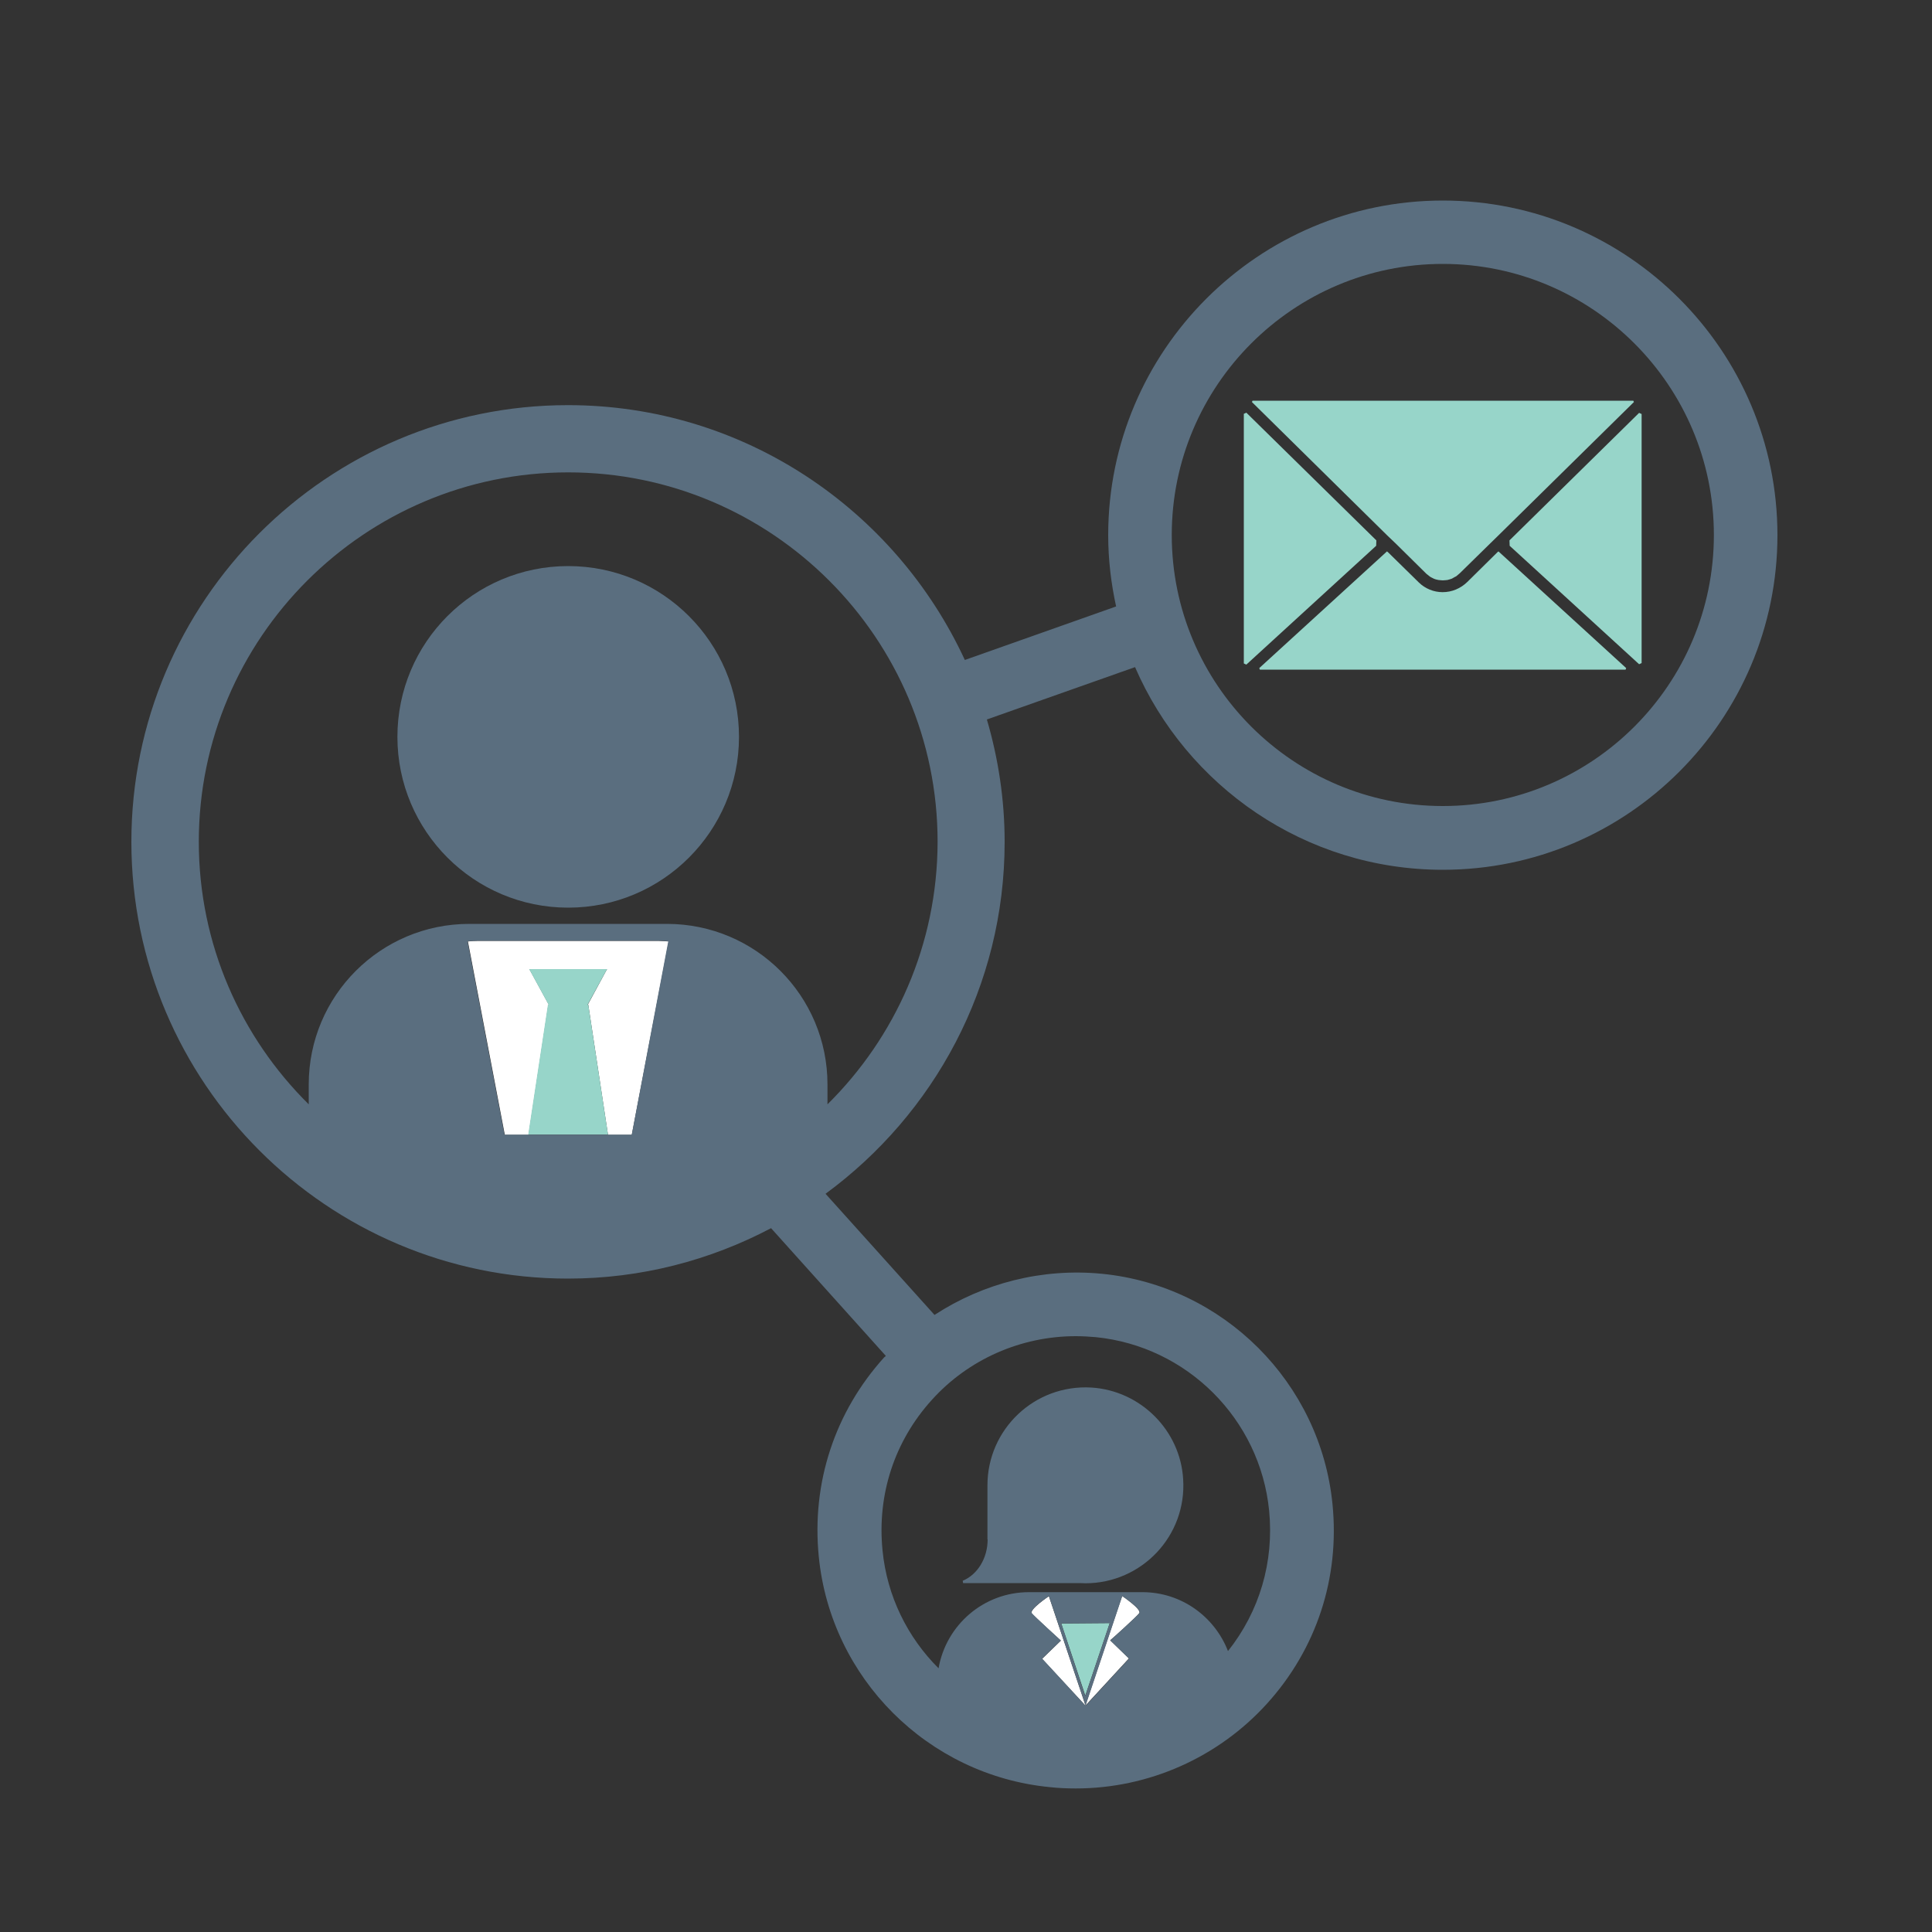 <?xml version="1.0" encoding="utf-8"?>
<!-- Generator: Adobe Illustrator 26.3.1, SVG Export Plug-In . SVG Version: 6.00 Build 0)  -->
<svg version="1.1" id="Capa_1" xmlns="http://www.w3.org/2000/svg" xmlns:xlink="http://www.w3.org/1999/xlink" x="0px" y="0px"
	 viewBox="0 0 100 100" style="enable-background:new 0 0 100 100;" xml:space="preserve">
<rect x="0" y="0" width="100" height="100" fill="#333333" stroke="none"/>
<style type="text/css">
	.st0{fill:none;}
	.st1{fill:#5A6E7F;}
	.st2{fill:#97D5C9;}
	.st3{fill:#FFFFFF;}
</style>
<g>
	<path class="st0" d="M56.71,69.21c-0.35-0.03-0.69-0.05-1.03-0.05c-2.84,0-5.56,1.21-7.46,3.31c-1.93,2.13-2.84,4.9-2.55,7.79
		c0.24,2.37,1.3,4.51,2.9,6.1c0.39-2.24,2.33-3.94,4.68-3.94h5.87c2.03,0,3.74,1.27,4.43,3.05c1.64-2.05,2.4-4.61,2.13-7.27
		C65.22,73.46,61.45,69.68,56.71,69.21z M56.19,81.94l-0.28-0.01h-6.05l-0.02-0.12c0.75-0.31,1.29-1.15,1.29-2.14v-2.71l0,0v-0.1
		c0-2.91,2.45-5.24,5.39-5.06c2.52,0.16,4.58,2.21,4.74,4.74C61.43,79.49,59.1,81.94,56.19,81.94z"/>
	<path class="st0" d="M60.65,27.69c0,7.74,6.29,14.03,14.03,14.03s14.03-6.29,14.03-14.03c0-7.73-6.29-14.03-14.03-14.03
		S60.65,19.96,60.65,27.69z M64.51,34.4l-0.13-0.06V21.42l0.13-0.06l6.72,6.62l-0.01,0.28L64.51,34.4z M84.15,34.65H65.22
		l-0.03-0.08l6.61-6.04l0.05,0.04l1.6,1.57c0.33,0.32,0.76,0.5,1.23,0.5c0.48,0,0.94-0.19,1.28-0.53l1.57-1.54l0.05-0.04l6.61,6.04
		L84.15,34.65z M84.84,21.37l0.13,0.06v12.89l-0.13,0.06l-6.71-6.14l-0.01-0.28L84.84,21.37z M84.57,20.81l-7.01,6.9l-0.42,0.41
		l-1.57,1.54l-0.2,0.16l-0.08,0.04l-0.14,0.07l-0.09,0.03l-0.14,0.04l-0.1,0.01l-0.13,0.01l-0.13-0.01l-0.1-0.01l-0.13-0.03
		l-0.09-0.03l-0.13-0.07l-0.07-0.04l-0.19-0.15l-1.6-1.57l-0.42-0.41l-7.01-6.9l0.03-0.08h19.71L84.57,20.81z"/>
	<path class="st0" d="M48.52,43.57c0-10.54-8.58-19.12-19.12-19.12c-10.54,0-19.12,8.58-19.12,19.12c0,5.31,2.18,10.12,5.69,13.59
		v-1.03c0-4.59,3.72-8.31,8.31-8.31h10.23c4.59,0,8.31,3.72,8.31,8.31v1.03C46.34,53.69,48.52,48.89,48.52,43.57z M29.4,46.99
		c-4.88,0-8.84-3.96-8.84-8.84c0-4.88,3.96-8.84,8.84-8.84c4.88,0,8.84,3.96,8.84,8.84C38.25,43.03,34.29,46.99,29.4,46.99z"/>
	<path class="st1" d="M51.12,79.68c0,0.99-0.54,1.83-1.29,2.14l0.02,0.12h6.05l0.28,0.01c2.91,0,5.25-2.45,5.06-5.39
		c-0.15-2.53-2.21-4.58-4.74-4.74c-2.95-0.18-5.39,2.16-5.39,5.06v0.1l0,0V79.68z"/>
	<polygon class="st2" points="56.19,87.72 57.44,84.01 54.93,84.03 56.16,87.72 	"/>
	<path class="st3" d="M58.97,83.49c0.12-0.2-0.89-0.88-0.89-0.88l-1.9,5.67l2.25-2.44l-0.97-0.94
		C57.47,84.91,58.91,83.61,58.97,83.49z"/>
	<path class="st3" d="M56.19,88.29l-1.9-5.67c0,0-1,0.67-0.89,0.88c0.07,0.11,1.51,1.42,1.51,1.42l-0.97,0.94L56.19,88.29z"/>
	<polygon class="st2" points="64.38,34.34 64.51,34.4 71.23,28.25 71.24,27.97 64.51,21.36 64.38,21.42 	"/>
	<path class="st2" d="M75.95,30.12c-0.35,0.34-0.8,0.53-1.28,0.53c-0.46,0-0.9-0.18-1.23-0.5l-1.6-1.57l-0.05-0.04l-6.61,6.04
		l0.03,0.08h18.93l0.03-0.08l-6.61-6.04l-0.05,0.04L75.95,30.12z"/>
	<polygon class="st2" points="78.14,28.25 84.84,34.38 84.97,34.32 84.97,21.43 84.84,21.37 78.13,27.97 	"/>
	<polygon class="st2" points="64.8,20.81 71.81,27.72 72.24,28.13 73.83,29.7 74.02,29.85 74.09,29.89 74.23,29.96 74.32,29.99 
		74.45,30.02 74.55,30.03 74.68,30.04 74.82,30.03 74.92,30.02 75.06,29.98 75.15,29.95 75.29,29.87 75.37,29.83 75.56,29.67 
		77.13,28.13 77.55,27.72 84.57,20.81 84.54,20.74 64.83,20.74 	"/>
	<path class="st1" d="M20.57,38.14c0,4.88,3.96,8.84,8.84,8.84c4.88,0,8.84-3.96,8.84-8.84c0-4.88-3.96-8.84-8.84-8.84
		C24.52,29.3,20.57,33.26,20.57,38.14z"/>
	<polygon class="st1" points="28.4,52.01 27.39,50.16 28.4,52.01 	"/>
	<path class="st3" d="M30.45,52.01l1.02,6.73h1.23l1.91-10.01c-0.19-0.01-0.37-0.03-0.56-0.03h-9.27c-0.19,0-0.38,0.01-0.56,0.03
		l1.91,10.01h1.23l1.02-6.73h0.03l-1.01-1.85h4.02l-1,1.85H30.45z"/>
	<polygon class="st2" points="28.36,52.01 27.34,58.73 31.47,58.73 30.45,52.01 30.41,52.01 31.42,50.16 27.39,50.16 28.4,52.01 
		28.4,52.01 	"/>
	<path class="st1" d="M74.68,45.02c9.55,0,17.32-7.77,17.32-17.32c0-9.55-7.77-17.32-17.32-17.32c-9.55,0-17.32,7.77-17.32,17.32
		c0,1.27,0.15,2.5,0.41,3.69l-7.83,2.77C46.34,26.38,38.5,20.97,29.4,20.97c-12.46,0-22.6,10.14-22.6,22.6
		c0,12.47,10.14,22.61,22.6,22.61c3.79,0,7.36-0.95,10.51-2.61l5.94,6.61c-0.02,0.03-0.05,0.05-0.08,0.07
		c-2.56,2.83-3.77,6.5-3.39,10.32c0.62,6.29,5.64,11.31,11.94,11.93c0.45,0.05,0.91,0.07,1.36,0.07c3.77,0,7.37-1.6,9.9-4.39
		c2.56-2.83,3.77-6.5,3.39-10.32c-0.62-6.29-5.64-11.31-11.94-11.93c-3.08-0.3-6.13,0.48-8.66,2.13l-5.64-6.27
		c5.61-4.12,9.27-10.74,9.27-18.21c0-2.2-0.33-4.33-0.92-6.34l7.67-2.71C61.42,40.69,67.55,45.02,74.68,45.02z M74.68,13.66
		c7.74,0,14.03,6.3,14.03,14.03c0,7.74-6.29,14.03-14.03,14.03s-14.03-6.29-14.03-14.03C60.65,19.96,66.94,13.66,74.68,13.66z
		 M57.47,84.91l0.97,0.94l-2.25,2.44l-2.25-2.44l0.97-0.94c0,0-1.44-1.31-1.51-1.42c-0.12-0.2,0.89-0.88,0.89-0.88l1.9,5.67
		l1.9-5.67c0,0,1,0.67,0.89,0.88C58.91,83.61,57.47,84.91,57.47,84.91z M54.93,84.03l2.51-0.02l-1.25,3.72h-0.04L54.93,84.03z
		 M55.68,69.16c0.34,0,0.69,0.02,1.03,0.05c4.73,0.47,8.51,4.24,8.98,8.98c0.26,2.66-0.5,5.22-2.13,7.27
		c-0.69-1.78-2.41-3.05-4.43-3.05h-5.87c-2.35,0-4.29,1.7-4.68,3.94c-1.6-1.59-2.67-3.73-2.9-6.1c-0.29-2.89,0.62-5.66,2.55-7.79
		C50.12,70.36,52.84,69.16,55.68,69.16z M32.7,58.73h-1.23h-4.13h-1.23l-1.91-10.01c0.19-0.01,0.37-0.03,0.56-0.03h9.27
		c0.19,0,0.38,0.01,0.56,0.03L32.7,58.73z M42.83,57.16v-1.03c0-4.59-3.72-8.31-8.31-8.31H24.29c-4.59,0-8.31,3.72-8.31,8.31v1.03
		c-3.51-3.47-5.69-8.28-5.69-13.59c0-10.54,8.58-19.12,19.12-19.12c10.54,0,19.12,8.58,19.12,19.12
		C48.52,48.89,46.34,53.69,42.83,57.16z"/>
</g>
</svg>
